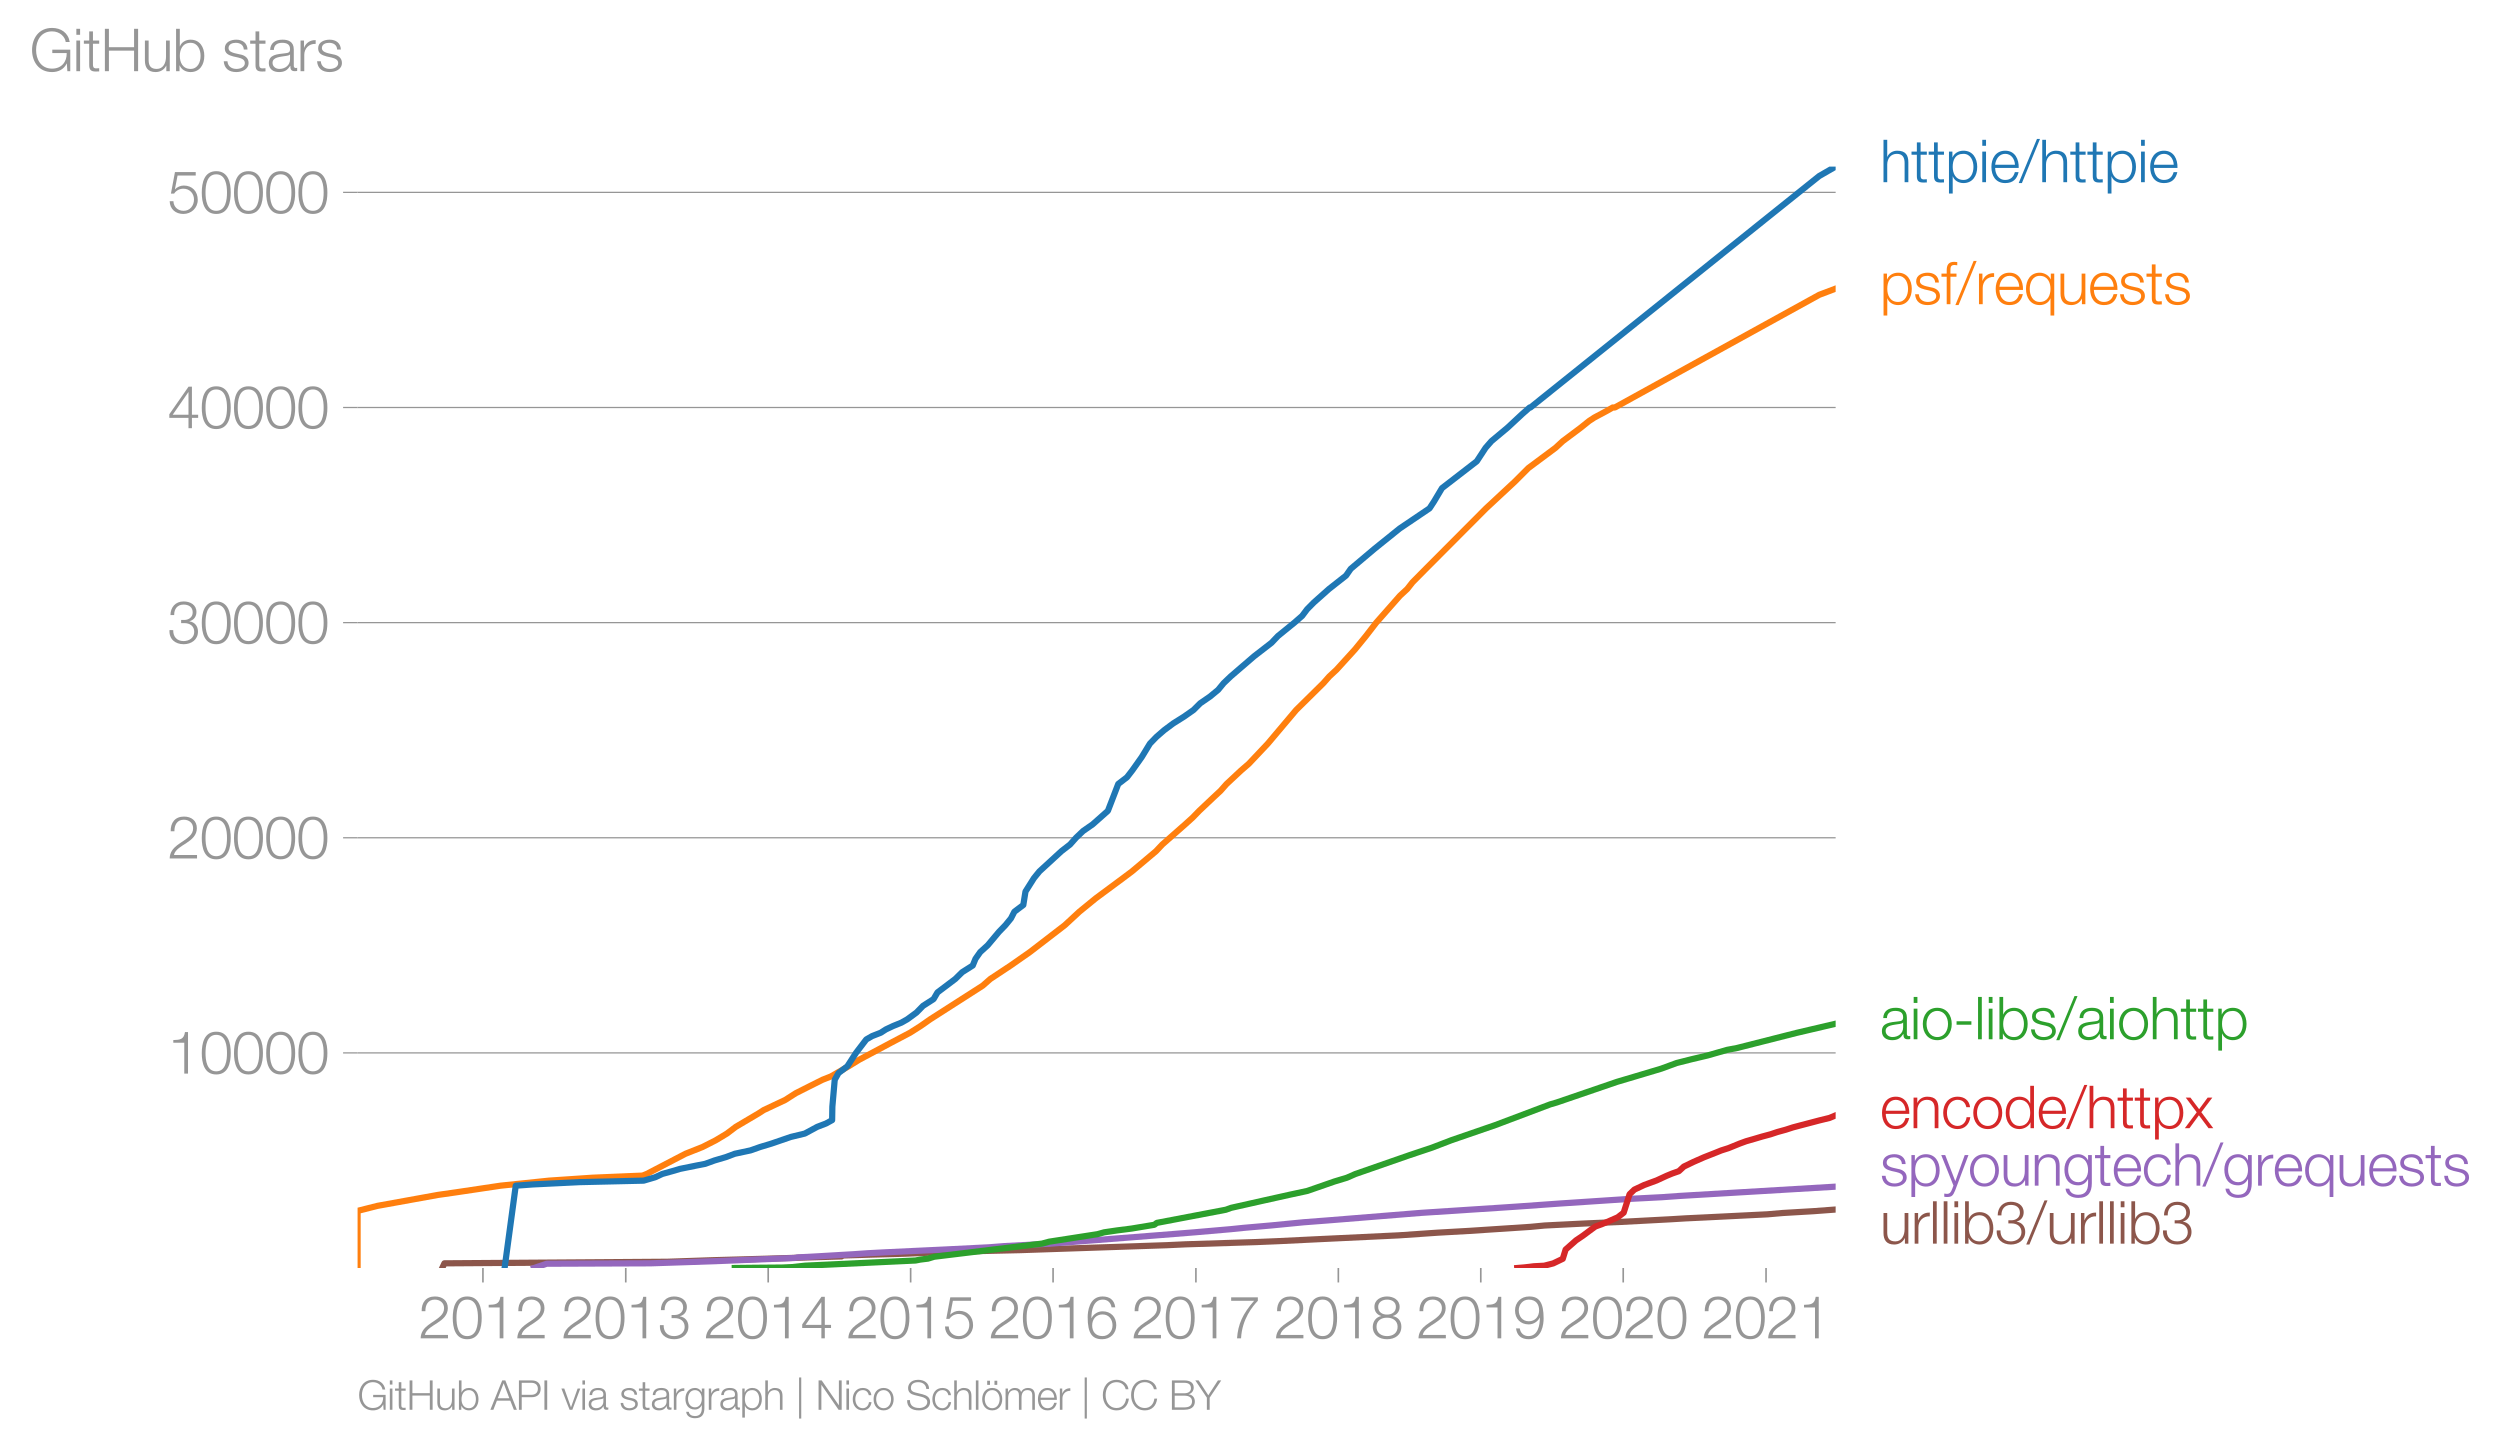 <svg height="466.532" viewBox="0 0 604.033 349.899" width="805.377" xmlns="http://www.w3.org/2000/svg" xmlns:xlink="http://www.w3.org/1999/xlink"><defs><style>*{stroke-linecap:butt;stroke-linejoin:round}</style></defs><g id="figure_1"><path d="M0 349.899h604.033V0H0z" style="fill:none" id="patch_1"/><g id="axes_1"><path d="M86.396 306.366h357.12V40.254H86.396z" style="fill:none" id="patch_2"/><g id="matplotlib.axis_1"><g id="xtick_1"><g id="line2d_1"><defs><path d="M0 0v3.5" id="m2af6bf44e9" style="stroke:#969696;stroke-width:.4"/></defs><use style="fill:#969696;stroke:#969696;stroke-width:.4" x="116.683" xlink:href="#m2af6bf44e9" y="306.366"/></g><g style="fill:#969696" transform="matrix(.14 0 0 -.14 101.117 323.363)" id="text_1"><defs><path d="M3181 371H691c109 602 909 999 1344 1293 583 378 1127 845 1127 1594 0 832-608 1260-1389 1260-973 0-1453-665-1434-1587h403c-12 659 276 1248 1012 1248 544 0 1004-333 1004-915 0-358-128-595-371-845C1626 1658 262 1331 230 0h2951v371z" id="HelveticaNeue-Light-32" transform="scale(.016)"/><path d="M1779 4179c1024 0 1159-1190 1159-1965 0-780-135-1971-1159-1971S621 1434 621 2214c0 775 134 1965 1158 1965zm0 339C474 4518 218 3258 218 2208 218 1165 474-96 1779-96c1306 0 1562 1261 1562 2310 0 1044-256 2304-1562 2304z" id="HelveticaNeue-Light-30" transform="scale(.016)"/><path d="M621 3328h1184V0h403v4480h-326c-122-826-557-838-1261-864v-288z" id="HelveticaNeue-Light-31" transform="scale(.016)"/></defs><use xlink:href="#HelveticaNeue-Light-32"/><use x="55.6" xlink:href="#HelveticaNeue-Light-30"/><use x="111.2" xlink:href="#HelveticaNeue-Light-31"/><use x="166.8" xlink:href="#HelveticaNeue-Light-32"/></g></g><g id="xtick_2"><use style="fill:#969696;stroke:#969696;stroke-width:.4" x="151.193" xlink:href="#m2af6bf44e9" y="306.366" id="line2d_2"/><g style="fill:#969696" transform="matrix(.14 0 0 -.14 135.626 323.363)" id="text_2"><defs><path d="M211 1427C147 467 813-96 1741-96c825 0 1542 486 1542 1363 0 589-339 1011-921 1107v13c480 115 755 506 755 992 0 794-685 1139-1389 1139-870 0-1408-627-1414-1472h403c-13 666 345 1133 1017 1133 538 0 980-256 980-845 0-563-493-819-909-812h-339v-340h339c595 0 1075-313 1075-947 0-640-557-992-1146-992-723 0-1145 474-1120 1184H211z" id="HelveticaNeue-Light-33" transform="scale(.016)"/></defs><use xlink:href="#HelveticaNeue-Light-32"/><use x="55.6" xlink:href="#HelveticaNeue-Light-30"/><use x="111.2" xlink:href="#HelveticaNeue-Light-31"/><use x="166.8" xlink:href="#HelveticaNeue-Light-33"/></g></g><g id="xtick_3"><use style="fill:#969696;stroke:#969696;stroke-width:.4" x="185.607" xlink:href="#m2af6bf44e9" y="306.366" id="line2d_3"/><g style="fill:#969696" transform="matrix(.14 0 0 -.14 170.041 323.363)" id="text_3"><defs><path d="M192 1114h2067V0h371v1114h672v339h-672v3027h-364L192 1504v-390zm365 339 1689 2438h13V1453H557z" id="HelveticaNeue-Light-34" transform="scale(.016)"/></defs><use xlink:href="#HelveticaNeue-Light-32"/><use x="55.6" xlink:href="#HelveticaNeue-Light-30"/><use x="111.2" xlink:href="#HelveticaNeue-Light-31"/><use x="166.8" xlink:href="#HelveticaNeue-Light-34"/></g></g><g id="xtick_4"><use style="fill:#969696;stroke:#969696;stroke-width:.4" x="220.022" xlink:href="#m2af6bf44e9" y="306.366" id="line2d_4"/><g style="fill:#969696" transform="matrix(.14 0 0 -.14 204.456 323.363)" id="text_4"><defs><path d="M230 1280C250 429 870-96 1702-96c858 0 1556 640 1556 1517 0 902-583 1549-1504 1549-346 0-724-154-948-416l-12 12 288 1485h1958v371H800L365 2099h345c218 339 602 531 999 531 665 0 1145-505 1145-1164 0-653-428-1223-1120-1223-614 0-1081 416-1100 1037H230z" id="HelveticaNeue-Light-35" transform="scale(.016)"/></defs><use xlink:href="#HelveticaNeue-Light-32"/><use x="55.6" xlink:href="#HelveticaNeue-Light-30"/><use x="111.2" xlink:href="#HelveticaNeue-Light-31"/><use x="166.8" xlink:href="#HelveticaNeue-Light-35"/></g></g><g id="xtick_5"><use style="fill:#969696;stroke:#969696;stroke-width:.4" x="254.437" xlink:href="#m2af6bf44e9" y="306.366" id="line2d_5"/><g style="fill:#969696" transform="matrix(.14 0 0 -.14 238.87 323.363)" id="text_5"><defs><path d="M1856 2579c685 0 1082-531 1082-1184 0-621-436-1152-1076-1152-780 0-1120 519-1120 1152 0 659 410 1184 1114 1184zm1376 768c-96 781-589 1171-1376 1171-1466 0-1600-1702-1600-2233C256 538 736-96 1824-96c883 0 1517 646 1517 1517 0 877-583 1497-1479 1497-505 0-979-300-1190-742h-13c0 813 192 2003 1235 2003 519 0 864-339 935-832h403z" id="HelveticaNeue-Light-36" transform="scale(.016)"/></defs><use xlink:href="#HelveticaNeue-Light-32"/><use x="55.6" xlink:href="#HelveticaNeue-Light-30"/><use x="111.2" xlink:href="#HelveticaNeue-Light-31"/><use x="166.8" xlink:href="#HelveticaNeue-Light-36"/></g></g><g id="xtick_6"><use style="fill:#969696;stroke:#969696;stroke-width:.4" x="288.946" xlink:href="#m2af6bf44e9" y="306.366" id="line2d_6"/><g style="fill:#969696" transform="matrix(.14 0 0 -.14 273.38 323.363)" id="text_6"><defs><path d="M326 4051h2477C1562 2637 1069 1517 960 0h435c103 2086 1255 3469 1811 4051v371H326v-371z" id="HelveticaNeue-Light-37" transform="scale(.016)"/></defs><use xlink:href="#HelveticaNeue-Light-32"/><use x="55.6" xlink:href="#HelveticaNeue-Light-30"/><use x="111.2" xlink:href="#HelveticaNeue-Light-31"/><use x="166.8" xlink:href="#HelveticaNeue-Light-37"/></g></g><g id="xtick_7"><use style="fill:#969696;stroke:#969696;stroke-width:.4" x="323.361" xlink:href="#m2af6bf44e9" y="306.366" id="line2d_7"/><g style="fill:#969696" transform="matrix(.14 0 0 -.14 307.795 323.363)" id="text_7"><defs><path d="M1779 243c-627 0-1139 339-1139 1011 0 660 525 986 1139 973 602 13 1139-326 1139-973 0-684-512-1011-1139-1011zm1357 3155c0 768-698 1120-1363 1120-659 0-1357-352-1357-1120 0-492 262-844 730-985v-13c-551-102-896-563-909-1146C237 352 941-96 1779-96c839 0 1543 448 1543 1350 0 602-340 1031-916 1146v13c455 134 730 499 730 985zm-1357-832c-473-12-960 231-960 832 0 512 467 781 960 781 538 0 954-269 954-781 0-576-461-844-954-832z" id="HelveticaNeue-Light-38" transform="scale(.016)"/></defs><use xlink:href="#HelveticaNeue-Light-32"/><use x="55.6" xlink:href="#HelveticaNeue-Light-30"/><use x="111.2" xlink:href="#HelveticaNeue-Light-31"/><use x="166.8" xlink:href="#HelveticaNeue-Light-38"/></g></g><g id="xtick_8"><use style="fill:#969696;stroke:#969696;stroke-width:.4" x="357.776" xlink:href="#m2af6bf44e9" y="306.366" id="line2d_8"/><g style="fill:#969696" transform="matrix(.14 0 0 -.14 342.21 323.363)" id="text_8"><defs><path d="M1702 1843c-684 0-1081 531-1081 1184 0 621 435 1152 1075 1152 781 0 1120-518 1120-1152 0-659-410-1184-1114-1184zM326 1075C422 294 915-96 1702-96c1466 0 1600 1702 1600 2234 0 1747-480 2380-1568 2380-883 0-1516-646-1516-1516 0-877 582-1498 1478-1498 506 0 979 301 1190 742h13c0-812-192-2003-1235-2003-518 0-864 339-934 832H326z" id="HelveticaNeue-Light-39" transform="scale(.016)"/></defs><use xlink:href="#HelveticaNeue-Light-32"/><use x="55.6" xlink:href="#HelveticaNeue-Light-30"/><use x="111.2" xlink:href="#HelveticaNeue-Light-31"/><use x="166.8" xlink:href="#HelveticaNeue-Light-39"/></g></g><g id="xtick_9"><use style="fill:#969696;stroke:#969696;stroke-width:.4" x="392.19" xlink:href="#m2af6bf44e9" y="306.366" id="line2d_9"/><g style="fill:#969696" transform="matrix(.14 0 0 -.14 376.624 323.363)" id="text_9"><use xlink:href="#HelveticaNeue-Light-32"/><use x="55.6" xlink:href="#HelveticaNeue-Light-30"/><use x="111.2" xlink:href="#HelveticaNeue-Light-32"/><use x="166.8" xlink:href="#HelveticaNeue-Light-30"/></g></g><g id="xtick_10"><use style="fill:#969696;stroke:#969696;stroke-width:.4" x="426.699" xlink:href="#m2af6bf44e9" y="306.366" id="line2d_10"/><g style="fill:#969696" transform="matrix(.14 0 0 -.14 411.133 323.363)" id="text_10"><use xlink:href="#HelveticaNeue-Light-32"/><use x="55.6" xlink:href="#HelveticaNeue-Light-30"/><use x="111.2" xlink:href="#HelveticaNeue-Light-32"/><use x="166.8" xlink:href="#HelveticaNeue-Light-31"/></g></g></g><g id="matplotlib.axis_2"><g id="ytick_1"><path clip-path="url(#p7d757c5c12)" d="M86.396 254.393h357.12" style="fill:none;stroke:#969696;stroke-linecap:square;stroke-width:.3" id="line2d_11"/><g id="line2d_12"><defs><path d="M0 0h-3.5" id="m9984768996" style="stroke:#969696;stroke-width:.3"/></defs><use style="fill:#969696;stroke:#969696;stroke-width:.3" x="86.396" xlink:href="#m9984768996" y="254.393"/></g><g style="fill:#969696" transform="matrix(.14 0 0 -.14 40.48 259.392)" id="text_11"><use xlink:href="#HelveticaNeue-Light-31"/><use x="55.6" xlink:href="#HelveticaNeue-Light-30"/><use x="111.2" xlink:href="#HelveticaNeue-Light-30"/><use x="166.8" xlink:href="#HelveticaNeue-Light-30"/><use x="222.4" xlink:href="#HelveticaNeue-Light-30"/></g></g><g id="ytick_2"><path clip-path="url(#p7d757c5c12)" d="M86.396 202.415h357.12" style="fill:none;stroke:#969696;stroke-linecap:square;stroke-width:.3" id="line2d_13"/><use style="fill:#969696;stroke:#969696;stroke-width:.3" x="86.396" xlink:href="#m9984768996" y="202.415" id="line2d_14"/><g style="fill:#969696" transform="matrix(.14 0 0 -.14 40.48 207.414)" id="text_12"><use xlink:href="#HelveticaNeue-Light-32"/><use x="55.6" xlink:href="#HelveticaNeue-Light-30"/><use x="111.2" xlink:href="#HelveticaNeue-Light-30"/><use x="166.8" xlink:href="#HelveticaNeue-Light-30"/><use x="222.4" xlink:href="#HelveticaNeue-Light-30"/></g></g><g id="ytick_3"><path clip-path="url(#p7d757c5c12)" d="M86.396 150.437h357.12" style="fill:none;stroke:#969696;stroke-linecap:square;stroke-width:.3" id="line2d_15"/><use style="fill:#969696;stroke:#969696;stroke-width:.3" x="86.396" xlink:href="#m9984768996" y="150.437" id="line2d_16"/><g style="fill:#969696" transform="matrix(.14 0 0 -.14 40.48 155.436)" id="text_13"><use xlink:href="#HelveticaNeue-Light-33"/><use x="55.6" xlink:href="#HelveticaNeue-Light-30"/><use x="111.2" xlink:href="#HelveticaNeue-Light-30"/><use x="166.8" xlink:href="#HelveticaNeue-Light-30"/><use x="222.4" xlink:href="#HelveticaNeue-Light-30"/></g></g><g id="ytick_4"><path clip-path="url(#p7d757c5c12)" d="M86.396 98.46h357.12" style="fill:none;stroke:#969696;stroke-linecap:square;stroke-width:.3" id="line2d_17"/><use style="fill:#969696;stroke:#969696;stroke-width:.3" x="86.396" xlink:href="#m9984768996" y="98.459" id="line2d_18"/><g style="fill:#969696" transform="matrix(.14 0 0 -.14 40.48 103.458)" id="text_14"><use xlink:href="#HelveticaNeue-Light-34"/><use x="55.6" xlink:href="#HelveticaNeue-Light-30"/><use x="111.2" xlink:href="#HelveticaNeue-Light-30"/><use x="166.8" xlink:href="#HelveticaNeue-Light-30"/><use x="222.4" xlink:href="#HelveticaNeue-Light-30"/></g></g><g id="ytick_5"><path clip-path="url(#p7d757c5c12)" d="M86.396 46.481h357.12" style="fill:none;stroke:#969696;stroke-linecap:square;stroke-width:.3" id="line2d_19"/><use style="fill:#969696;stroke:#969696;stroke-width:.3" x="86.396" xlink:href="#m9984768996" y="46.481" id="line2d_20"/><g style="fill:#969696" transform="matrix(.14 0 0 -.14 40.48 51.48)" id="text_15"><use xlink:href="#HelveticaNeue-Light-35"/><use x="55.6" xlink:href="#HelveticaNeue-Light-30"/><use x="111.2" xlink:href="#HelveticaNeue-Light-30"/><use x="166.8" xlink:href="#HelveticaNeue-Light-30"/><use x="222.4" xlink:href="#HelveticaNeue-Light-30"/></g></g><g style="fill:#969696" transform="matrix(.14 0 0 -.14 7.2 17.197)" id="text_16"><defs><path d="M4365 2323H2426v-371h1555c19-966-570-1677-1581-1677-1210 0-1722 1011-1722 2010 0 998 512 2009 1722 2009 870 0 1414-620 1472-1145h435c-166 998-947 1517-1907 1517-1440 0-2157-1133-2157-2381S960-96 2400-96c659 0 1274 275 1581 928h13l57-832h314v2323z" id="HelveticaNeue-Light-47" transform="scale(.016)"/><path d="M390 0h404v3302H390V0zm0 3923h404v647H390v-647z" id="HelveticaNeue-Light-69" transform="scale(.016)"/><path d="M1024 4294H621v-992H45v-339h576V704c-7-563 179-742 717-742 121 0 236 12 358 12v346c-115-13-230-19-346-19-288 19-326 173-326 435v2227h672v339h-672v992z" id="HelveticaNeue-Light-74" transform="scale(.016)"/><path d="M461 0h435v2214h2714V0h435v4570h-435V2586H896v1984H461V0z" id="HelveticaNeue-Light-48" transform="scale(.016)"/><path d="M3059 3302h-403V1568c0-672-301-1325-992-1325-640 0-864 314-883 909v2150H378V1158C378 390 704-96 1536-96c493 0 928 250 1139 691h13V0h371v3302z" id="HelveticaNeue-Light-75" transform="scale(.016)"/><path d="M3027 1651c0-685-313-1408-1081-1408-858 0-1159 723-1159 1408s301 1408 1159 1408c768 0 1081-723 1081-1408zM384 0h371v627h13C954 179 1414-96 1946-96c1004 0 1484 813 1484 1747 0 935-480 1747-1484 1747-493 0-973-249-1146-723h-13v1895H384V0z" id="HelveticaNeue-Light-62" transform="scale(.016)"/><path d="M2765 2336c-26 717-551 1062-1210 1062-582 0-1241-256-1241-928 0-563 396-742 921-883l519-115c364-90 723-218 723-602 0-460-525-627-903-627-537 0-940 282-972 826H198C262 262 787-96 1555-96c615 0 1325 275 1325 992 0 576-480 845-941 915l-537 122c-276 70-685 198-685 557 0 428 422 569 781 569 460 0 844-224 864-723h403z" id="HelveticaNeue-Light-73" transform="scale(.016)"/><path d="M2496 1280c6-646-538-1037-1152-1037-378 0-736 250-736 653 0 646 851 640 1536 762 109 19 288 51 339 147h13v-525zM749 2291c13 538 384 768 883 768 474 0 864-134 864-678 0-365-186-410-518-448-871-103-1773-135-1773-1063 0-665 499-966 1107-966 634 0 922 243 1203 672h13c0-346 64-576 474-576 108 0 172 6 262 26v339c-32-13-83-26-128-26-160 0-237 90-237 243v1754c0 883-633 1062-1216 1062-755 0-1299-332-1337-1107h403z" id="HelveticaNeue-Light-61" transform="scale(.016)"/><path d="M384 0h403v1760c0 685 499 1222 1229 1184v403c-595 26-1043-288-1248-819h-13v774H384V0z" id="HelveticaNeue-Light-72" transform="scale(.016)"/></defs><use xlink:href="#HelveticaNeue-Light-47"/><use x="74.1" xlink:href="#HelveticaNeue-Light-69"/><use x="92.6" xlink:href="#HelveticaNeue-Light-74"/><use x="122.2" xlink:href="#HelveticaNeue-Light-48"/><use x="192.6" xlink:href="#HelveticaNeue-Light-75"/><use x="246.3" xlink:href="#HelveticaNeue-Light-62"/><use x="303.7" xlink:href="#HelveticaNeue-Light-20"/><use x="331.5" xlink:href="#HelveticaNeue-Light-73"/><use x="379.6" xlink:href="#HelveticaNeue-Light-74"/><use x="409.2" xlink:href="#HelveticaNeue-Light-61"/><use x="461.1" xlink:href="#HelveticaNeue-Light-72"/><use x="492.6" xlink:href="#HelveticaNeue-Light-73"/></g></g><path clip-path="url(#p7d757c5c12)" d="m106.855 306.366.525-1.128 53.906-.38 10.913-.373 13.571-.38 17.567-.54.115-.219 7.25-.218 7.937-.218 7.909-.323 8.215-.265 11.704-.275 35.416-1.19 4.61-.214 16.954-.54 5.25-.218 8.948-.437 20.258-.967 9.459-.65 7.613-.431 14.794-.972 3.425-.327 9.643-.484 8.666-.38 12.21-.649 3.593-.218 4.48-.213 15.253-.76 3.721-.322 7.386-.436 5.223-.39h0" style="fill:none;stroke:#8c564b;stroke-linecap:square;stroke-width:1.5" id="line2d_21"/><path clip-path="url(#p7d757c5c12)" d="m129.027 306.366 3.075-1.034 25.093-.099 10.244-.338 7.493-.265 15.19-.608 1.92-.078.711-.15 2.393-.11 3.382-.192 3.781-.224 3.919-.228 3.305-.23 4.322-.228 14.347-.675 10.704-.536 3.864-.301 11.22-.603 25.222-1.97 9.517-.76 8.668-.753 2.964-.306 6.876-.603 7.764-.76 5.897-.452 22.487-1.819 19.705-1.284 3.388-.228 10.56-.754 17.086-1.133 7.416-.385 4.225-.301 37.746-2.246h0" style="fill:none;stroke:#9467bd;stroke-linecap:square;stroke-width:1.5" id="line2d_22"/><path clip-path="url(#p7d757c5c12)" d="m366.595 306.366 1.618-.135 1.262-.14 1.088-.14 2.553-.14 2.159-.557 2.311-1.112.688-2.23 2.516-2.225 1.645-1.112 1.502-1.118 1.513-1.112 1.537-.556 1.328-.556 2.544-1.113 1.44-1.117 1.426-4.46 1.15-1.112 2.368-1.113 1.51-.556 1.509-.556 2.421-1.118 1.346-.556 1.597-.556 1.214-1.117 2.301-1.113 2.537-1.117 2.828-1.113 1.375-.556 1.743-.556 2.731-1.112 1.523-.556 1.957-.562 1.872-.556 2.068-.556 1.672-.556 2.038-.562 1.713-.556 2.096-.556 2.126-.556 2.121-.562 2.503-.613 1.466-.613" style="fill:none;stroke:#d62728;stroke-linecap:square;stroke-width:1.5" id="line2d_23"/><g style="fill:#1f77b4" transform="matrix(.14 0 0 -.14 454.23 44.021)" id="text_17"><defs><path d="M378 0h403v1926c13 647 397 1133 1037 1133 652 0 838-429 838-998V0h403v2125c0 787-281 1273-1209 1273-468 0-909-268-1056-665h-13v1837H378V0z" id="HelveticaNeue-Light-68" transform="scale(.016)"/><path d="M3027 1651c0-685-313-1408-1081-1408-858 0-1159 723-1159 1408 0 749 269 1408 1159 1408 768 0 1081-723 1081-1408zM384-1222h403V627h13C973 154 1453-96 1946-96c1004 0 1484 813 1484 1747 0 935-480 1747-1484 1747-532 0-992-275-1178-723h-13v627H384v-4524z" id="HelveticaNeue-Light-70" transform="scale(.016)"/><path d="M3162 1542c32 928-391 1856-1453 1856-1050 0-1491-876-1491-1747C218 710 659-96 1709-96c832 0 1267 435 1440 1184h-403c-128-499-448-845-1037-845-775 0-1082 711-1088 1299h2541zM621 1882c64 601 429 1177 1088 1177 653 0 1030-569 1049-1177H621z" id="HelveticaNeue-Light-65" transform="scale(.016)"/><path d="m262-96 1952 4762h-326L-83-96h345z" id="HelveticaNeue-Light-2f" transform="scale(.016)"/></defs><use xlink:href="#HelveticaNeue-Light-68"/><use x="53.7" xlink:href="#HelveticaNeue-Light-74"/><use x="83.3" xlink:href="#HelveticaNeue-Light-74"/><use x="112.9" xlink:href="#HelveticaNeue-Light-70"/><use x="170.3" xlink:href="#HelveticaNeue-Light-69"/><use x="188.8" xlink:href="#HelveticaNeue-Light-65"/><use x="240.7" xlink:href="#HelveticaNeue-Light-2f"/><use x="274" xlink:href="#HelveticaNeue-Light-68"/><use x="327.7" xlink:href="#HelveticaNeue-Light-74"/><use x="357.3" xlink:href="#HelveticaNeue-Light-74"/><use x="386.9" xlink:href="#HelveticaNeue-Light-70"/><use x="444.3" xlink:href="#HelveticaNeue-Light-69"/><use x="462.8" xlink:href="#HelveticaNeue-Light-65"/></g><g style="fill:#ff7f0e" transform="matrix(.14 0 0 -.14 454.23 73.498)" id="text_18"><defs><path d="M1658 3302h-653v288c6 359-7 640 441 640 96 0 186-12 295-32v346c-128 19-224 26-339 26-647 0-807-397-800-967v-301H38v-339h564V0h403v2963h653v339z" id="HelveticaNeue-Light-66" transform="scale(.016)"/><path d="M646 1651c0 685 314 1408 1082 1408 858 0 1158-723 1158-1408S2586 243 1728 243C960 243 646 966 646 1651zm2644 1651h-372v-627h-12c-173 429-698 723-1178 723-1005 0-1485-812-1485-1747C243 717 723-96 1728-96c493 0 973 250 1146 723h12v-1849h404v4524z" id="HelveticaNeue-Light-71" transform="scale(.016)"/></defs><use xlink:href="#HelveticaNeue-Light-70"/><use x="57.4" xlink:href="#HelveticaNeue-Light-73"/><use x="105.5" xlink:href="#HelveticaNeue-Light-66"/><use x="131.4" xlink:href="#HelveticaNeue-Light-2f"/><use x="164.7" xlink:href="#HelveticaNeue-Light-72"/><use x="196.2" xlink:href="#HelveticaNeue-Light-65"/><use x="248.1" xlink:href="#HelveticaNeue-Light-71"/><use x="305.5" xlink:href="#HelveticaNeue-Light-75"/><use x="359.2" xlink:href="#HelveticaNeue-Light-65"/><use x="411.1" xlink:href="#HelveticaNeue-Light-73"/><use x="459.2" xlink:href="#HelveticaNeue-Light-74"/><use x="488.8" xlink:href="#HelveticaNeue-Light-73"/></g><g style="fill:#2ca02c" transform="matrix(.14 0 0 -.14 454.23 251.107)" id="text_19"><defs><path d="M1779 3398c-1011 0-1561-800-1561-1747S768-96 1779-96s1562 800 1562 1747-551 1747-1562 1747zm0-339c775 0 1159-704 1159-1408S2554 243 1779 243c-774 0-1158 704-1158 1408s384 1408 1158 1408z" id="HelveticaNeue-Light-6f" transform="scale(.016)"/><path d="M1984 1574v372H384v-372h1600z" id="HelveticaNeue-Light-2d" transform="scale(.016)"/><path d="M390 0h404v4570H390V0z" id="HelveticaNeue-Light-6c" transform="scale(.016)"/></defs><use xlink:href="#HelveticaNeue-Light-61"/><use x="51.9" xlink:href="#HelveticaNeue-Light-69"/><use x="70.4" xlink:href="#HelveticaNeue-Light-6f"/><use x="126" xlink:href="#HelveticaNeue-Light-2d"/><use x="163" xlink:href="#HelveticaNeue-Light-6c"/><use x="181.5" xlink:href="#HelveticaNeue-Light-69"/><use x="200" xlink:href="#HelveticaNeue-Light-62"/><use x="257.4" xlink:href="#HelveticaNeue-Light-73"/><use x="305.5" xlink:href="#HelveticaNeue-Light-2f"/><use x="338.8" xlink:href="#HelveticaNeue-Light-61"/><use x="390.7" xlink:href="#HelveticaNeue-Light-69"/><use x="409.2" xlink:href="#HelveticaNeue-Light-6f"/><use x="464.8" xlink:href="#HelveticaNeue-Light-68"/><use x="518.5" xlink:href="#HelveticaNeue-Light-74"/><use x="548.1" xlink:href="#HelveticaNeue-Light-74"/><use x="577.7" xlink:href="#HelveticaNeue-Light-70"/></g><g style="fill:#d62728" transform="matrix(.14 0 0 -.14 454.23 272.584)" id="text_20"><defs><path d="M378 0h403v1926c13 647 397 1133 1037 1133 652 0 838-429 838-998V0h403v2125c0 787-281 1273-1209 1273-468 0-909-268-1056-665h-13v569H378V0z" id="HelveticaNeue-Light-6e" transform="scale(.016)"/><path d="M3117 2266c-90 755-634 1132-1338 1132-1011 0-1561-800-1561-1747S768-96 1779-96c736 0 1255 486 1363 1280h-403c-51-550-461-941-960-941-774 0-1158 704-1158 1408s384 1408 1158 1408c525 0 826-301 935-793h403z" id="HelveticaNeue-Light-63" transform="scale(.016)"/><path d="M646 1651c0 685 314 1408 1082 1408 858 0 1158-723 1158-1408S2586 243 1728 243C960 243 646 966 646 1651zm2644 2919h-404V2675h-12c-173 474-653 723-1146 723-1005 0-1485-812-1485-1747C243 717 723-96 1728-96c480 0 1005 294 1178 723h12V0h372v4570z" id="HelveticaNeue-Light-64" transform="scale(.016)"/><path d="M6 0h500l1017 1389L2560 0h512L1786 1722l1190 1580h-506l-921-1254-941 1254H102l1184-1587L6 0z" id="HelveticaNeue-Light-78" transform="scale(.016)"/></defs><use xlink:href="#HelveticaNeue-Light-65"/><use x="51.9" xlink:href="#HelveticaNeue-Light-6e"/><use x="105.6" xlink:href="#HelveticaNeue-Light-63"/><use x="157.5" xlink:href="#HelveticaNeue-Light-6f"/><use x="213.1" xlink:href="#HelveticaNeue-Light-64"/><use x="270.5" xlink:href="#HelveticaNeue-Light-65"/><use x="322.4" xlink:href="#HelveticaNeue-Light-2f"/><use x="355.7" xlink:href="#HelveticaNeue-Light-68"/><use x="409.4" xlink:href="#HelveticaNeue-Light-74"/><use x="439" xlink:href="#HelveticaNeue-Light-74"/><use x="468.6" xlink:href="#HelveticaNeue-Light-70"/><use x="526" xlink:href="#HelveticaNeue-Light-78"/></g><g style="fill:#9467bd" transform="matrix(.14 0 0 -.14 454.23 286.479)" id="text_21"><defs><path d="m1331 13-141-378c-134-307-217-518-576-518-89 0-179 13-275 32v-339c64-26 147-26 307-32 506 0 640 160 871 716l1433 3808h-403L1530 486 442 3302H13L1331 13z" id="HelveticaNeue-Light-79" transform="scale(.016)"/><path d="M1709 378c-743 0-1088 646-1088 1312 0 684 320 1369 1088 1369 761 0 1062-723 1062-1369 0-672-365-1312-1062-1312zm1465 2924h-403v-569h-13c-160 365-569 665-1049 665-954 0-1491-755-1491-1664C218 794 653 38 1709 38c473 0 864 276 1049 679h13V269c0-807-320-1248-1062-1248-448 0-877 173-967 659H339c58-704 711-998 1370-998 1081 0 1459 601 1465 1587v3033z" id="HelveticaNeue-Light-67" transform="scale(.016)"/></defs><use xlink:href="#HelveticaNeue-Light-73"/><use x="48.1" xlink:href="#HelveticaNeue-Light-70"/><use x="105.5" xlink:href="#HelveticaNeue-Light-79"/><use x="151.8" xlink:href="#HelveticaNeue-Light-6f"/><use x="207.4" xlink:href="#HelveticaNeue-Light-75"/><use x="261.1" xlink:href="#HelveticaNeue-Light-6e"/><use x="314.8" xlink:href="#HelveticaNeue-Light-67"/><use x="370.4" xlink:href="#HelveticaNeue-Light-74"/><use x="400" xlink:href="#HelveticaNeue-Light-65"/><use x="451.9" xlink:href="#HelveticaNeue-Light-63"/><use x="503.8" xlink:href="#HelveticaNeue-Light-68"/><use x="557.5" xlink:href="#HelveticaNeue-Light-2f"/><use x="590.8" xlink:href="#HelveticaNeue-Light-67"/><use x="646.4" xlink:href="#HelveticaNeue-Light-72"/><use x="677.9" xlink:href="#HelveticaNeue-Light-65"/><use x="729.8" xlink:href="#HelveticaNeue-Light-71"/><use x="787.2" xlink:href="#HelveticaNeue-Light-75"/><use x="840.9" xlink:href="#HelveticaNeue-Light-65"/><use x="892.8" xlink:href="#HelveticaNeue-Light-73"/><use x="940.9" xlink:href="#HelveticaNeue-Light-74"/><use x="970.5" xlink:href="#HelveticaNeue-Light-73"/></g><g style="fill:#8c564b" transform="matrix(.14 0 0 -.14 454.23 300.479)" id="text_22"><use xlink:href="#HelveticaNeue-Light-75"/><use x="53.7" xlink:href="#HelveticaNeue-Light-72"/><use x="85.2" xlink:href="#HelveticaNeue-Light-6c"/><use x="103.7" xlink:href="#HelveticaNeue-Light-6c"/><use x="122.2" xlink:href="#HelveticaNeue-Light-69"/><use x="140.7" xlink:href="#HelveticaNeue-Light-62"/><use x="198.1" xlink:href="#HelveticaNeue-Light-33"/><use x="253.7" xlink:href="#HelveticaNeue-Light-2f"/><use x="287" xlink:href="#HelveticaNeue-Light-75"/><use x="340.7" xlink:href="#HelveticaNeue-Light-72"/><use x="372.2" xlink:href="#HelveticaNeue-Light-6c"/><use x="390.7" xlink:href="#HelveticaNeue-Light-6c"/><use x="409.2" xlink:href="#HelveticaNeue-Light-69"/><use x="427.7" xlink:href="#HelveticaNeue-Light-62"/><use x="485.1" xlink:href="#HelveticaNeue-Light-33"/></g><g style="fill:#969696" transform="matrix(.097 0 0 -.097 86.396 340.619)" id="text_23"><defs><path d="M-45 0h467l551 1421h2080L3610 0h467L2285 4570h-487L-45 0zm2067 4134 884-2342H1107l915 2342z" id="HelveticaNeue-Light-41" transform="scale(.016)"/><path d="M461 0h435v1958h1594c819 0 1356 480 1356 1306s-537 1306-1356 1306H461V0zm435 4198h1498c601 0 1017-307 1017-934s-416-934-1017-934H896v1868z" id="HelveticaNeue-Light-50" transform="scale(.016)"/><path d="M493 0h435v4570H493V0z" id="HelveticaNeue-Light-49" transform="scale(.016)"/><path d="M1286 0h429l1235 3302h-416L1510 403h-12L461 3302H13L1286 0z" id="HelveticaNeue-Light-76" transform="scale(.016)"/><path d="M544-1370h339v6400H544v-6400z" id="HelveticaNeue-Light-7c" transform="scale(.016)"/><path d="M454 0h436v3866h12L3565 0h486v4570h-435V704h-13L941 4570H454V0z" id="HelveticaNeue-Light-4e" transform="scale(.016)"/><path d="M230 1504C179 390 973-96 2054-96c1620 0 1748 992 1748 1306 0 748-538 1030-1184 1203l-1114 275c-371 90-691 269-691 698 0 678 550 908 1145 908 647 0 1223-352 1248-1049h436c6 934-788 1421-1690 1421-1286 0-1574-839-1574-1287 0-710 492-966 1030-1101l1018-249c422-103 940-307 940-826 0-665-729-928-1209-928-832 0-1511 288-1491 1229H230z" id="HelveticaNeue-Light-53" transform="scale(.016)"/><path d="M1779 3398c-1011 0-1561-800-1561-1747S768-96 1779-96s1562 800 1562 1747-551 1747-1562 1747zm0-339c775 0 1159-704 1159-1408S2554 243 1779 243c-774 0-1158 704-1158 1408s384 1408 1158 1408zm787 813v646h-435v-646h435zm-1132 0v646H998v-646h436z" id="HelveticaNeue-Light-f6" transform="scale(.016)"/><path d="M384 0h403v1843c7 691 288 1216 986 1216 512 0 697-371 691-819V0h403v1869c0 614 199 1190 896 1190 576 0 781-294 781-838V0h403v2240c0 781-371 1158-1094 1158-435 0-851-211-1050-646-121 435-512 646-947 646-525 0-870-256-1082-652h-19v556H384V0z" id="HelveticaNeue-Light-6d" transform="scale(.016)"/><path d="M4237 3187c-115 960-973 1479-1837 1479-1440 0-2157-1133-2157-2381S960-96 2400-96c1069 0 1779 717 1901 1837h-435c-84-813-621-1466-1466-1466-1210 0-1722 1011-1722 2010 0 998 512 2009 1722 2009 666 0 1248-403 1402-1107h435z" id="HelveticaNeue-Light-43" transform="scale(.016)"/><path d="M896 2195h1498c761 0 1203-301 1203-883 0-730-557-947-1203-941H896v1824zM461 0h1933c1484 0 1638 864 1638 1299 0 595-378 1037-966 1114v13c473 102 793 544 793 1024 0 851-697 1120-1465 1120H461V0zm435 4198h1498c678 0 1030-288 1030-857 0-429-333-775-1030-775H896v1632z" id="HelveticaNeue-Light-42" transform="scale(.016)"/><path d="M1734 0h436v1882l1804 2688h-518L1958 2253 454 4570H-64l1798-2688V0z" id="HelveticaNeue-Light-59" transform="scale(.016)"/></defs><use xlink:href="#HelveticaNeue-Light-47"/><use x="74.1" xlink:href="#HelveticaNeue-Light-69"/><use x="92.6" xlink:href="#HelveticaNeue-Light-74"/><use x="122.2" xlink:href="#HelveticaNeue-Light-48"/><use x="192.6" xlink:href="#HelveticaNeue-Light-75"/><use x="246.3" xlink:href="#HelveticaNeue-Light-62"/><use x="303.7" xlink:href="#HelveticaNeue-Light-20"/><use x="331.5" xlink:href="#HelveticaNeue-Light-41"/><use x="394.5" xlink:href="#HelveticaNeue-Light-50"/><use x="457.5" xlink:href="#HelveticaNeue-Light-49"/><use x="479.7" xlink:href="#HelveticaNeue-Light-20"/><use x="507.5" xlink:href="#HelveticaNeue-Light-76"/><use x="553.8" xlink:href="#HelveticaNeue-Light-69"/><use x="572.3" xlink:href="#HelveticaNeue-Light-61"/><use x="624.2" xlink:href="#HelveticaNeue-Light-20"/><use x="652" xlink:href="#HelveticaNeue-Light-73"/><use x="700.1" xlink:href="#HelveticaNeue-Light-74"/><use x="729.7" xlink:href="#HelveticaNeue-Light-61"/><use x="781.6" xlink:href="#HelveticaNeue-Light-72"/><use x="813.1" xlink:href="#HelveticaNeue-Light-67"/><use x="868.7" xlink:href="#HelveticaNeue-Light-72"/><use x="900.2" xlink:href="#HelveticaNeue-Light-61"/><use x="952.1" xlink:href="#HelveticaNeue-Light-70"/><use x="1009.5" xlink:href="#HelveticaNeue-Light-68"/><use x="1063.2" xlink:href="#HelveticaNeue-Light-20"/><use x="1091" xlink:href="#HelveticaNeue-Light-7c"/><use x="1113.2" xlink:href="#HelveticaNeue-Light-20"/><use x="1141" xlink:href="#HelveticaNeue-Light-4e"/><use x="1211.4" xlink:href="#HelveticaNeue-Light-69"/><use x="1229.9" xlink:href="#HelveticaNeue-Light-63"/><use x="1281.8" xlink:href="#HelveticaNeue-Light-6f"/><use x="1337.4" xlink:href="#HelveticaNeue-Light-20"/><use x="1365.2" xlink:href="#HelveticaNeue-Light-53"/><use x="1428.2" xlink:href="#HelveticaNeue-Light-63"/><use x="1480.1" xlink:href="#HelveticaNeue-Light-68"/><use x="1533.8" xlink:href="#HelveticaNeue-Light-6c"/><use x="1552.3" xlink:href="#HelveticaNeue-Light-f6"/><use x="1607.9" xlink:href="#HelveticaNeue-Light-6d"/><use x="1691.2" xlink:href="#HelveticaNeue-Light-65"/><use x="1743.1" xlink:href="#HelveticaNeue-Light-72"/><use x="1774.6" xlink:href="#HelveticaNeue-Light-20"/><use x="1802.4" xlink:href="#HelveticaNeue-Light-7c"/><use x="1824.6" xlink:href="#HelveticaNeue-Light-20"/><use x="1852.4" xlink:href="#HelveticaNeue-Light-43"/><use x="1922.8" xlink:href="#HelveticaNeue-Light-43"/><use x="1993.2" xlink:href="#HelveticaNeue-Light-20"/><use x="2021" xlink:href="#HelveticaNeue-Light-42"/><use x="2087.7" xlink:href="#HelveticaNeue-Light-59"/></g><path clip-path="url(#p7d757c5c12)" d="m177.529 306.366 4.632-.052 6.817-.057 2.507-.114 3.033-.338 4.914-.229 21.792-1.024 1.129-.223 1.857-.229 1.502-.457 26.084-3.176 1.68-.458 11.686-1.814 1.627-.452 3.097-.457 3.541-.453 5.482-.91.589-.457 16.69-3.18 1.266-.458 8.07-1.814 6.125-1.362 4.214-.91 6.547-2.276 3.006-.91 2.068-.904 13.066-4.548 5.444-1.82 4.732-1.814 10.563-3.638 13.249-4.995 1.565-.457 14.596-4.996 4.607-1.367 6.08-1.819 3.709-1.362 3.6-.91 3.849-.909 4.761-1.362 2.402-.452 14.333-3.638 9.475-2.225h0" style="fill:none;stroke:#2ca02c;stroke-linecap:square;stroke-width:1.5" id="line2d_24"/><path clip-path="url(#p7d757c5c12)" d="m86.396 306.366.001-13.8 4.817-1.216 14.587-2.64 4.256-.609 10.903-1.627 11.694-1.216 10.515-.707 12.09-.51 1.012-.41 9.356-4.87 4.108-1.627 3.192-1.622 2.702-1.627 2.146-1.622 5.495-3.248 1.258-.811 5.185-2.438 2.544-1.627 3.213-1.621 3.246-1.627 2.05-.811 4.234-2.438 2.641-1.622 4.568-2.437 3.04-1.622 4.627-2.438 2.563-1.627 2.315-1.622 12.685-8.124 1.846-1.621 4.908-3.25 4.643-3.248 8.444-6.497 3.508-3.249 3.976-3.248 6.583-4.876 2.16-1.621 5.794-4.876 1.527-1.622 5.536-4.875 1.794-1.622 1.577-1.627 3.442-3.249 1.741-1.621 1.436-1.627 3.485-3.249 1.875-1.622 4.6-4.875 6.844-8.119 6.586-6.497 1.437-1.627 1.745-1.622 4.433-4.875 2.654-3.25 2.509-3.248 5.723-6.497 1.752-1.622 1.283-1.627 3.213-3.248 14.563-14.616 6.984-6.498 3.245-3.248 6.548-4.876 1.759-1.622 4.336-3.248 2.025-1.627 1.238-.811 3.033-1.622 1.427-.816h.502l49.401-27.226 3.962-1.502h0" style="fill:none;stroke:#ff7f0e;stroke-linecap:square;stroke-width:1.5" id="line2d_25"/><path clip-path="url(#p7d757c5c12)" d="m121.919 306.366 2.69-19.892 4.12-.301 11.293-.556 15.502-.36 2.752-.81 1.771-.816 2.912-.81 1.343-.406 4-.811 2.08-.406 2.253-.816 2.751-.81 2.155-.811 3.792-.811 2.318-.816 2.693-.811 4.723-1.622 3.38-.816 3.01-1.622 2.119-.81 1.48-.816.057-3.25.57-6.496.907-1.622 2.137-1.627 2.1-3.249 2.482-3.248 1.41-.811 2.076-.811 1.264-.81 1.735-.817 1.992-.81 1.435-.812 2.217-1.627 1.585-1.621 2.538-1.627.954-1.622 4.305-3.248 1.653-1.627 2.56-1.622.667-1.627 1.145-1.622 1.79-1.627 2.726-3.248 1.567-1.622 1.332-1.627.831-1.622 2.16-1.627.524-3.248 2.053-3.249 1.317-1.621 5.31-4.876 2.094-1.622 1.44-1.627 1.699-1.621 2.331-1.627 3.666-3.249 2.505-6.497 2.112-1.622 1.256-1.627 2.305-3.248 1.98-3.25 1.565-1.62 1.874-1.628 2.174-1.621 2.59-1.627 2.316-1.622 1.635-1.627 2.358-1.622 1.973-1.627 1.336-1.621 1.702-1.627 5.658-4.87 4.2-3.25 1.542-1.626 3.994-3.249 1.857-1.621 1.226-1.627 1.607-1.622 3.651-3.249 4.13-3.248 1.133-1.627 5.776-4.87 6.054-4.876 7.213-4.87 1.06-1.627 1.94-3.249 8.414-6.497 2.127-3.249 1.419-1.622 3.89-3.248 3.485-3.249 1.851-1.627h.193l69.768-55.923 3.962-2.282h0" style="fill:none;stroke:#1f77b4;stroke-linecap:square;stroke-width:1.5" id="line2d_26"/></g></g><defs><clipPath id="p7d757c5c12"><path d="M86.396 40.254h357.12v266.112H86.396z"/></clipPath></defs></svg>